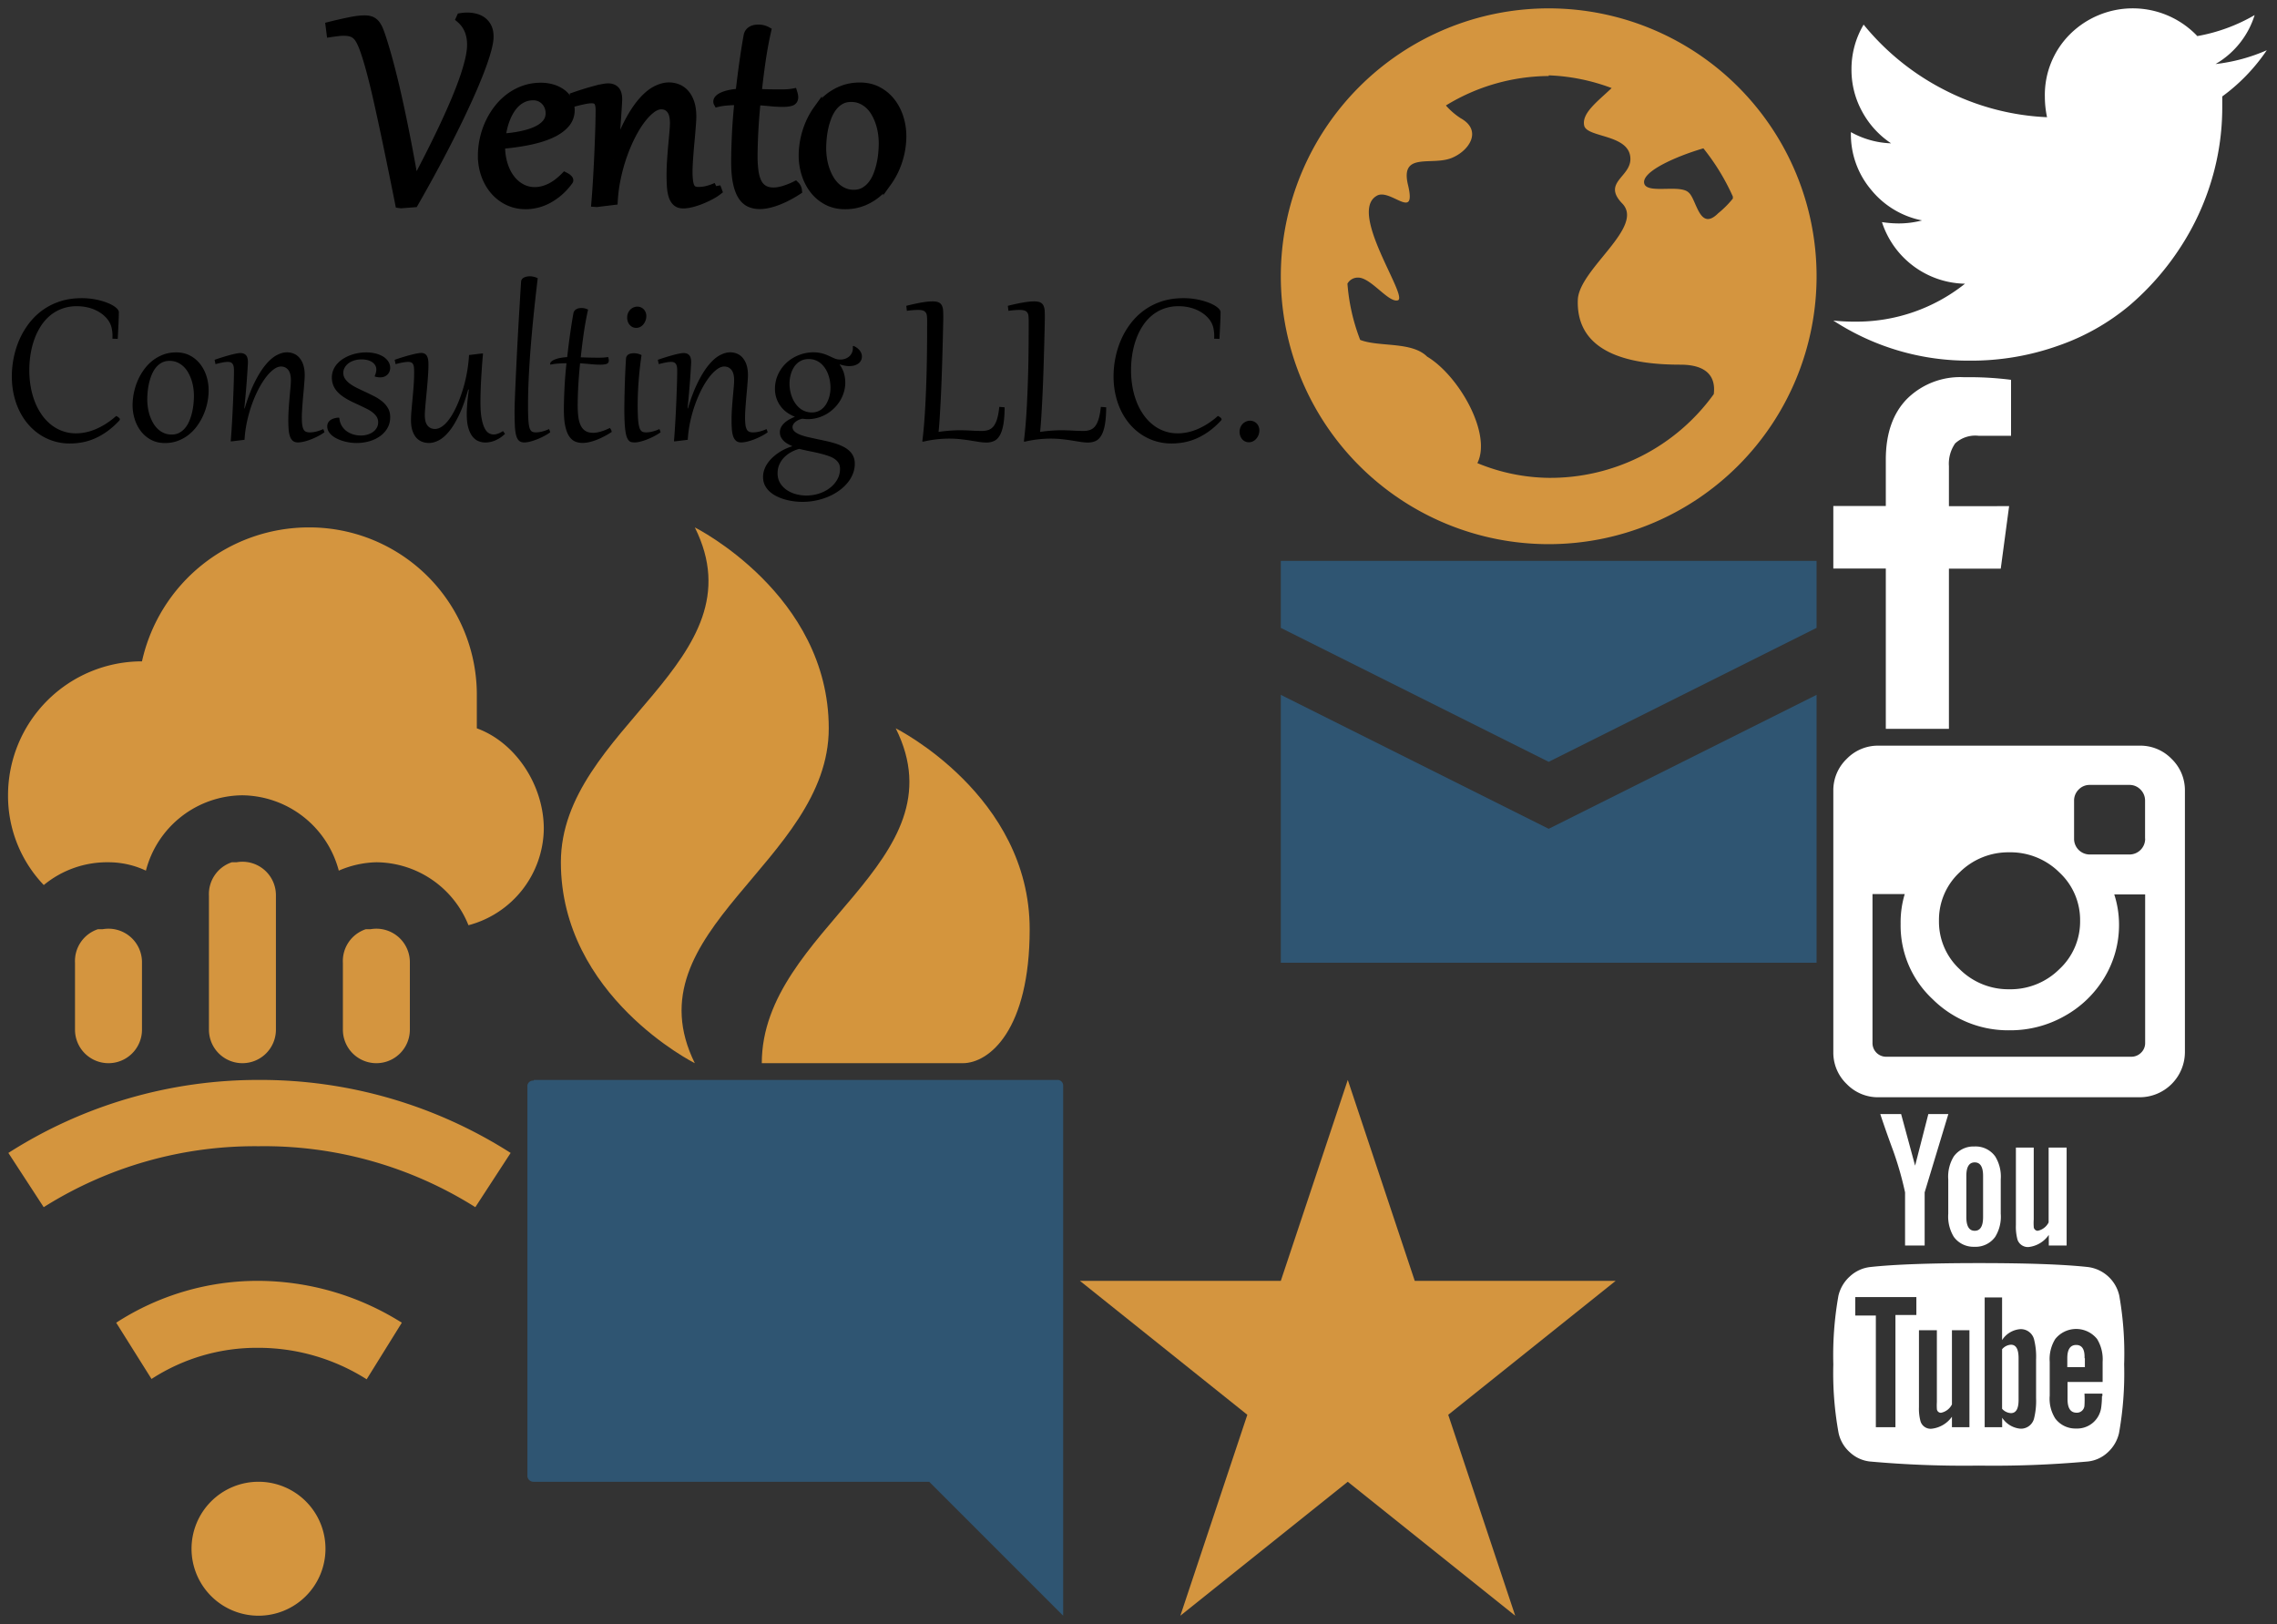 <svg width="272" height="194" viewBox="0 0 272 194" xmlns="http://www.w3.org/2000/svg" xmlns:xlink="http://www.w3.org/1999/xlink"><rect x="0" y="0" width="272" height="194" fill="#333333" stroke="none"/><svg id="comment" data-name="Layer 1" width="66" height="66" viewBox="-1 -1 66 66" x="62" y="128"><defs><style>.acls-1{fill:#2f5572}</style></defs><title>comment</title><path class="acls-1" d="M.72.08A.67.67 0 0 0 0 .8v46.48a.72.72 0 0 0 .72.72H48l16 16V.72a.67.67 0 0 0-.72-.72H.8z"/></svg><svg id="facebook" data-name="Layer 1" width="23.23" height="44.01" viewBox="-1 -1 23.23 44.01" x="218" y="44.06"><defs><style>.bcls-1{fill:#fff}</style></defs><title>facebook</title><path class="bcls-1" d="M21.23.31V7H17.4a3.55 3.55 0 0 0-2.85.91 4.26 4.26 0 0 0-.74 2.72v4.77H21l-1 7.47h-6.19V42H6.27V22.85H0v-7.47h6.27V9.85q0-4.69 2.55-7.28A9 9 0 0 1 15.63 0a39.57 39.57 0 0 1 5.6.31z"/></svg><svg id="fire" data-name="Layer 1" width="58" height="66" viewBox="-1 -1 58 66" x="66" y="62"><defs><style>.ccls-1{fill:#d4953d}</style></defs><title>Untitled-2</title><path class="ccls-1" d="M16 0C24 16 0 24 0 40s16 24 16 24C8.16 48.16 32 40 32 24S16 0 16 0zm24 24c8 16-16 24-16 40h24c3.2 0 8-4 8-16 0-16-16-24-16-24z"/></svg><svg id="globe" data-name="Layer 1" width="66" height="66" viewBox="-1 -1 66 66" x="152"><defs><style>.dcls-1{fill:#d4953f}</style></defs><title>globe</title><path class="dcls-1" d="M32 0a32 32 0 1 0 32 32A32 32 0 0 0 32 0zm0 8a23.75 23.75 0 0 1 7.52 1.52c-1.68 1.6-3.6 3-3.28 4.48s5.52 1 5.52 4c0 2.16-3.36 2.8-1 5.28 2.8 2.8-5.12 7.84-5.28 11.52-.24 6.64 6.72 7.76 12.24 7.76 3.36 0 4.24 1.6 4 3.52a24.07 24.07 0 0 1-19.76 10 22.94 22.94 0 0 1-8.48-1.76c1.76-3.52-2.24-10.48-6-12.72-1.84-1.84-5.76-1.12-8-2a23.49 23.49 0 0 1-1.52-6.72 1.42 1.42 0 0 1 1.28-.72c1.52 0 3.6 3 4.72 2.72 1.4-.32-5.96-10.48-2.52-12.48 1.6-1 4.8 3.12 3.76-1.28-1-4.08 2.88-2.24 5.28-3.28 2.08-.88 3.6-3.28 1-4.72a8.55 8.55 0 0 1-1.76-1.52A23.75 23.75 0 0 1 32 8.08V8zm18.48 8.72A26.46 26.46 0 0 1 54 22.48v.24a11.78 11.78 0 0 1-1.76 1.76C50 26.72 49.68 22.8 48.72 22c-1-1-4.8.16-5.28-1-.56-1.48 4-3.4 7.04-4.28z"/></svg><svg id="instagram" data-name="Layer 1" width="44.01" height="44.01" viewBox="-1 -1 44.01 44.01" x="218" y="88.07"><defs><style>.ecls-1{fill:#fff}</style></defs><title>instagram</title><path class="ecls-1" d="M37.25 35.49V17.77h-3.69a11.77 11.77 0 0 1 .57 3.58 12.12 12.12 0 0 1-1.75 6.36 12.76 12.76 0 0 1-4.76 4.59 13.13 13.13 0 0 1-6.56 1.7 12.78 12.78 0 0 1-9.19-3.71 12 12 0 0 1-3.83-9 11.77 11.77 0 0 1 .49-3.56H4.68v17.76a1.63 1.63 0 0 0 1.6 1.67h29.3a1.63 1.63 0 0 0 1.17-.47 1.59 1.59 0 0 0 .5-1.2zm-7.77-14.57A7.75 7.75 0 0 0 27 15.14a8.28 8.28 0 0 0-6-2.4 8.25 8.25 0 0 0-5.91 2.39 7.75 7.75 0 0 0-2.47 5.78 7.75 7.75 0 0 0 2.47 5.79A8.25 8.25 0 0 0 21 29.1a8.28 8.28 0 0 0 6-2.4 7.75 7.75 0 0 0 2.48-5.78zm7.76-9.84V6.56a1.84 1.84 0 0 0-.54-1.31 1.8 1.8 0 0 0-1.31-.56h-4.78a1.8 1.8 0 0 0-1.31.56 1.84 1.84 0 0 0-.54 1.31v4.52A1.87 1.87 0 0 0 30.6 13h4.8a1.87 1.87 0 0 0 1.85-1.89zM42 5.39v31.23A5.41 5.41 0 0 1 36.62 42H5.39a5.19 5.19 0 0 1-3.8-1.59A5.19 5.19 0 0 1 0 36.62V5.39a5.19 5.19 0 0 1 1.59-3.8A5.19 5.19 0 0 1 5.39 0h31.23a5.19 5.19 0 0 1 3.8 1.59A5.19 5.19 0 0 1 42 5.39z"/></svg><svg id="mail" data-name="Layer 1" width="66" height="50" viewBox="-1 -1 66 50" x="152" y="66"><defs><style>.fcls-1{fill:#2f5572}</style></defs><title>mail</title><path class="fcls-1" d="M0 0v8l32 16L64 8V0H0zm0 16v32h64V16L32 32z"/></svg><svg id="rain" data-name="Layer 1" width="66" height="66" viewBox="-1 -1 66 66" y="62"><defs><style>.gcls-1{fill:#d4953f}</style></defs><title>rain</title><path class="gcls-1" d="M36 0a20.42 20.42 0 0 0-20 16A16 16 0 0 0 0 32a15.4 15.4 0 0 0 4.27 10.72A11.88 11.88 0 0 1 12 40a10.51 10.51 0 0 1 4.47 1A12 12 0 0 1 28 32a12.06 12.06 0 0 1 11.51 9A11.84 11.84 0 0 1 44 40a11.94 11.94 0 0 1 11 7.52A12.07 12.07 0 0 0 64 36c0-5.2-3.36-10.32-8-12v-4A20 20 0 0 0 36 0zm-9.27 40A4 4 0 0 0 24 44v16a4 4 0 1 0 8 0V44a4 4 0 0 0-4.71-4h-.56zm-16 8A4 4 0 0 0 8 52v8a4 4 0 1 0 8 0v-8a4 4 0 0 0-4.71-4h-.54zm32 0A4 4 0 0 0 40 52v8a4 4 0 1 0 8 0v-8a4 4 0 0 0-4.71-4h-.58z" transform="translate(-.04)"/></svg><svg id="star" data-name="Layer 1" width="66" height="66" viewBox="-1 -1 66 66" x="128" y="128"><defs><style>.hcls-1{fill:#d4953f}</style></defs><title>star</title><path class="hcls-1" d="M32 0l-8 24H0l20 16-8 24 20-16 20 16-8-24 20-16H40z"/></svg><svg id="twitter" data-name="Layer 1" width="53.78" height="44.06" viewBox="-1 -1 53.78 44.06" x="218"><defs><style>.icls-1{fill:#fff}</style></defs><title>twitter</title><path class="icls-1" d="M51.78 5a22.23 22.23 0 0 1-5.32 5.52v1.38a30.15 30.15 0 0 1-1.25 8.53 30.81 30.81 0 0 1-3.76 8.13 32.1 32.1 0 0 1-6.06 6.92 27 27 0 0 1-8.48 4.8 31 31 0 0 1-10.62 1.8A29.47 29.47 0 0 1 0 37.29a22.71 22.71 0 0 0 2.56.13 20.78 20.78 0 0 0 13.17-4.53 10.63 10.63 0 0 1-9.92-7.36 13.45 13.45 0 0 0 2 .16 11 11 0 0 0 2.79-.36 10.44 10.44 0 0 1-6.09-3.67 10.25 10.25 0 0 1-2.41-6.75v-.13a10.52 10.52 0 0 0 4.8 1.34 10.6 10.6 0 0 1-3.45-3.78 10.34 10.34 0 0 1-1.28-5.07 10.4 10.4 0 0 1 1.45-5.33 30.08 30.08 0 0 0 9.71 7.83A29.57 29.57 0 0 0 25.53 13a11.79 11.79 0 0 1-.26-2.43 10.23 10.23 0 0 1 3-7.48 10.64 10.64 0 0 1 15 0l.21.22A20.81 20.81 0 0 0 50.33.8a10.3 10.3 0 0 1-4.67 5.85A21.14 21.14 0 0 0 51.78 5z"/></svg><svg width="152" height="62" viewBox="-1 -1 152 62" id="vento-consulting-llc"><path stroke="#000" d="M39.374 2.816c.255-.028.488-.042.698-.042.333 0 .614.035.848.104.233.069.436.178.608.33.172.149.326.343.459.581.134.238.266.523.393.855.504 1.295 1.104 3.497 1.801 6.604.695 3.107 1.538 7.142 2.527 12.104l.201.028 1.57-.122c.881-1.54 1.715-3.043 2.504-4.511a149.83 149.83 0 0 0 2.178-4.205 116.263 116.263 0 0 0 1.795-3.769 61.079 61.079 0 0 0 1.354-3.202c.371-.958.655-1.792.853-2.506.198-.714.297-1.273.297-1.68 0-.457-.078-.839-.234-1.146a2.039 2.039 0 0 0-.608-.732 2.387 2.387 0 0 0-.847-.389 3.97 3.97 0 0 0-1.356-.099 6.164 6.164 0 0 0-.374.046l-.077.169c.887.751 1.331 1.787 1.331 3.108 0 .52-.083 1.131-.249 1.835a23.225 23.225 0 0 1-.699 2.333c-.3.851-.657 1.763-1.072 2.737a90.15 90.15 0 0 1-1.369 3.042 129.541 129.541 0 0 1-1.594 3.251 252.5 252.5 0 0 1-1.738 3.361h-.058a246.737 246.737 0 0 0-1.135-6.121c-.36-1.802-.702-3.403-1.024-4.802a99.32 99.32 0 0 0-.905-3.642 58.86 58.86 0 0 0-.776-2.643c-.134-.414-.26-.769-.378-1.065a2.955 2.955 0 0 0-.402-.732 1.373 1.373 0 0 0-.541-.423c-.21-.09-.479-.136-.804-.136-.454 0-1.013.065-1.675.198a54.11 54.11 0 0 0-2.48.563l.106.835c.326-.049.616-.088.872-.117zm17.214 14.781c0 .82.129 1.589.387 2.305.259.716.618 1.34 1.078 1.873a5.028 5.028 0 0 0 1.646 1.257c.639.306 1.34.46 2.107.46.447 0 .9-.059 1.359-.175.46-.115.912-.294 1.355-.534a7.161 7.161 0 0 0 1.283-.901 7.776 7.776 0 0 0 1.153-1.272.122.122 0 0 0 .029-.074.215.215 0 0 0-.058-.137.917.917 0 0 0-.133-.131 1.406 1.406 0 0 0-.168-.113 4.115 4.115 0 0 0-.148-.08c-.619.625-1.23 1.078-1.833 1.356-.603.279-1.192.418-1.767.418a3.32 3.32 0 0 1-1.59-.394 3.976 3.976 0 0 1-1.282-1.104c-.364-.473-.649-1.041-.857-1.704a7.354 7.354 0 0 1-.311-2.197v-.159c1.175-.1 2.268-.252 3.279-.455 1.012-.204 1.892-.471 2.639-.803.747-.332 1.332-.735 1.757-1.211a2.431 2.431 0 0 0 .636-1.671c0-.438-.095-.83-.287-1.174a2.658 2.658 0 0 0-.771-.868 3.659 3.659 0 0 0-1.125-.54 4.75 4.75 0 0 0-1.35-.188c-.715 0-1.384.109-2.007.329a6.49 6.49 0 0 0-1.713.906c-.52.385-.985.839-1.393 1.361s-.755 1.087-1.039 1.695a9.274 9.274 0 0 0-.651 1.915 9.243 9.243 0 0 0-.225 2.01zm2.499-3.266c.089-.388.206-.767.35-1.137.144-.368.317-.718.521-1.046.205-.329.44-.617.708-.864.269-.248.571-.443.91-.587a2.874 2.874 0 0 1 1.13-.215 1.92 1.92 0 0 1 1.412.597c.175.185.313.401.411.652.099.25.148.52.148.808 0 .431-.131.815-.392 1.15-.261.334-.64.623-1.135.863-.495.242-1.101.438-1.819.592-.718.153-1.53.262-2.436.324a9.51 9.51 0 0 1 .192-1.137zm13.586 5.876c.198-.927.447-1.813.746-2.662.3-.847.637-1.637 1.011-2.366.373-.729.762-1.362 1.168-1.897.405-.534.812-.955 1.221-1.262.408-.307.798-.46 1.168-.46.465 0 .838.174 1.12.521.281.348.421.887.421 1.62 0 .275-.021.644-.063 1.103l-.138 1.536a72.19 72.19 0 0 0-.14 1.778 27.04 27.04 0 0 0-.062 1.817c0 .482.014.932.042 1.351s.092.786.191 1.099c.099.313.247.56.445.741.198.182.469.271.814.271.293 0 .632-.048 1.015-.145a8.629 8.629 0 0 0 1.153-.38c.387-.156.755-.329 1.107-.516.351-.188.641-.372.871-.554l-.182-.488a6.813 6.813 0 0 1-1.081.38 4.205 4.205 0 0 1-1.035.137c-.23 0-.425-.033-.584-.099a.761.761 0 0 1-.383-.366c-.097-.178-.166-.421-.207-.728a9.132 9.132 0 0 1-.062-1.192c0-.281.011-.612.034-.99.021-.378.049-.777.082-1.196.031-.419.068-.847.11-1.283a86.998 86.998 0 0 0 .191-2.29c.022-.316.034-.568.034-.756 0-.644-.077-1.194-.229-1.647-.154-.454-.36-.825-.619-1.112a2.339 2.339 0 0 0-.885-.629 2.803 2.803 0 0 0-1.034-.198c-.517 0-1.06.153-1.628.46-.568.307-1.139.806-1.714 1.498-.574.691-1.139 1.593-1.694 2.703-.555 1.111-1.076 2.474-1.561 4.089l-.058-.01a124.364 124.364 0 0 0 .302-3.229c.042-.513.078-.997.11-1.45a243.185 243.185 0 0 0 .135-2.075c.013-.229.019-.374.019-.437 0-.526-.103-.896-.311-1.112-.208-.216-.496-.324-.866-.324-.154 0-.364.025-.632.075-.269.05-.578.121-.929.215a36.547 36.547 0 0 0-2.461.761l.144.676c.409-.107.772-.192 1.091-.254.32-.063.594-.093.824-.093.167 0 .31.022.43.065a.648.648 0 0 1 .302.221c.08.104.139.243.177.418.039.175.057.391.057.647a97.858 97.858 0 0 1-.062 2.813c-.022.616-.048 1.279-.077 1.99-.028.71-.063 1.426-.101 2.15-.038.722-.079 1.434-.125 2.134a79.148 79.148 0 0 1-.144 1.943l.154.01 2.001-.244c.055-.926.179-1.852.377-2.778zm13.17-9.102a21.78 21.78 0 0 1 1.402-.061c-.063.601-.12 1.211-.172 1.831-.051.62-.092 1.239-.125 1.859a99.722 99.722 0 0 0-.076 1.836 56.01 56.01 0 0 0-.029 1.76c0 1.014.072 1.852.215 2.516.144.663.346 1.191.604 1.582.258.392.564.663.919.816.353.153.745.23 1.172.23.326 0 .67-.041 1.034-.123a7.99 7.99 0 0 0 1.13-.347c.39-.15.785-.33 1.188-.54a14.23 14.23 0 0 0 1.196-.699.985.985 0 0 0-.296-.62 8.868 8.868 0 0 1-1.451.572c-.424.12-.809.179-1.153.179-.479 0-.875-.098-1.188-.292a1.967 1.967 0 0 1-.736-.84c-.179-.366-.303-.812-.374-1.338a13.501 13.501 0 0 1-.106-1.792 63.9 63.9 0 0 1 .082-2.826 74.852 74.852 0 0 1 .292-3.755c.619.043 1.189.09 1.709.141.521.05.991.075 1.413.075.44 0 .777-.04 1.01-.121.233-.082.35-.26.35-.536 0-.075-.009-.157-.028-.245a3.909 3.909 0 0 0-.077-.291c-.37.07-.846.104-1.426.104h-.502c-.202 0-.425-.003-.67-.009a111.42 111.42 0 0 0-.794-.019 46.829 46.829 0 0 1-.876-.029c.127-1.233.282-2.483.464-3.75s.406-2.495.675-3.684a2.003 2.003 0 0 0-.474-.188 2.312 2.312 0 0 0-.962-.028 1.308 1.308 0 0 0-.374.131 1.013 1.013 0 0 0-.302.253.907.907 0 0 0-.179.405 84.604 84.604 0 0 0-.498 3.117c-.166 1.165-.322 2.4-.469 3.709-.39.024-.747.068-1.073.131-.325.063-.604.142-.837.235s-.415.198-.546.314c-.131.116-.196.239-.196.371 0 .05.009.094.029.131.306-.075.675-.13 1.105-.165zm10.36 10.543c.424.554.951.999 1.58 1.337.628.338 1.352.507 2.168.507.728 0 1.401-.117 2.021-.348a6.152 6.152 0 0 0 1.685-.947c.503-.401.949-.87 1.335-1.404a9.124 9.124 0 0 0 .977-1.718 9.657 9.657 0 0 0 .8-3.816c0-.738-.11-1.462-.33-2.168a5.973 5.973 0 0 0-.972-1.892c-.428-.554-.956-1-1.584-1.337-.629-.338-1.352-.507-2.169-.507-.727 0-1.401.116-2.02.347a6.161 6.161 0 0 0-1.686.948c-.504.4-.95.868-1.336 1.404a8.95 8.95 0 0 0-.971 1.717 9.838 9.838 0 0 0-.795 3.816c0 .739.11 1.461.33 2.168.22.708.542 1.339.967 1.893zm1.053-6.159c.042-.441.114-.883.215-1.328a8.73 8.73 0 0 1 .407-1.295c.17-.419.383-.791.642-1.117.259-.326.564-.586.92-.78.354-.194.764-.291 1.229-.291.428 0 .819.074 1.173.225.354.151.673.355.958.615.284.26.529.567.737.921.208.354.381.732.522 1.135.139.404.244.823.311 1.259.067.434.1.868.1 1.299 0 .369-.021.774-.063 1.211-.041.438-.112.881-.215 1.329-.102.447-.238.88-.407 1.3a4.47 4.47 0 0 1-.642 1.117c-.258.325-.565.586-.919.784s-.764.295-1.23.295a2.94 2.94 0 0 1-1.172-.226 3.278 3.278 0 0 1-.958-.62 4.055 4.055 0 0 1-.738-.924 6.326 6.326 0 0 1-.521-1.14 7.184 7.184 0 0 1-.311-1.268 8.56 8.56 0 0 1-.101-1.295c0-.362.022-.764.063-1.206z"/><path d="M13.158 48.855a1.025 1.025 0 0 0-.143-.097 2.866 2.866 0 0 0-.135-.072 9.555 9.555 0 0 1-1.236.938 8.228 8.228 0 0 1-1.228.647c-.406.17-.806.295-1.199.374-.395.08-.777.119-1.148.119a4.718 4.718 0 0 1-2.864-.953 5.57 5.57 0 0 1-1.119-1.133 7.127 7.127 0 0 1-.851-1.51 9.288 9.288 0 0 1-.543-1.84 11.37 11.37 0 0 1-.19-2.129c0-.637.05-1.268.151-1.891.1-.624.251-1.218.455-1.784a7.633 7.633 0 0 1 .77-1.57c.31-.482.676-.899 1.096-1.251.42-.353.898-.628 1.434-.828a5.089 5.089 0 0 1 1.786-.298c.381 0 .755.037 1.122.111.367.074.711.183 1.034.327.323.144.619.321.891.531.271.212.504.454.7.727.187.273.314.56.386.859a4.43 4.43 0 0 1 .099 1.325l.638.022c.039-.749.071-1.386.095-1.913.024-.527.037-.957.037-1.288 0-.158-.113-.333-.337-.525-.225-.191-.536-.371-.932-.539a7.804 7.804 0 0 0-1.412-.424 8.615 8.615 0 0 0-1.778-.173c-.929 0-1.78.126-2.552.377-.772.252-1.466.6-2.083 1.043a7.761 7.761 0 0 0-1.617 1.564 9.454 9.454 0 0 0-1.151 1.934c-.306.69-.535 1.414-.689 2.168a11.25 11.25 0 0 0-.231 2.254c0 .776.079 1.514.238 2.211.159.698.385 1.344.679 1.938a7.459 7.459 0 0 0 1.063 1.607c.416.477.88.883 1.393 1.219a6.427 6.427 0 0 0 3.558 1.043c.498 0 .999-.047 1.5-.14.501-.094.999-.248 1.492-.464s.985-.499 1.474-.848a9.74 9.74 0 0 0 1.453-1.302c.039-.052.058-.093.058-.122a.226.226 0 0 0-.047-.13 1.058 1.058 0 0 0-.117-.114zm9.769-6.349a3.771 3.771 0 0 0-1.213-1.025c-.481-.259-1.036-.388-1.661-.388-.558 0-1.074.089-1.548.266a4.77 4.77 0 0 0-1.291.726 5.413 5.413 0 0 0-1.023 1.075c-.296.41-.544.849-.745 1.316a7.57 7.57 0 0 0-.609 2.923c0 .566.084 1.119.253 1.662.168.541.416 1.024.741 1.448.325.425.729.766 1.21 1.025.482.259 1.035.388 1.661.388.558 0 1.073-.088 1.547-.266.474-.177.905-.419 1.291-.726s.728-.665 1.023-1.075a7.14 7.14 0 0 0 .748-1.316c.203-.467.356-.951.458-1.449.103-.499.154-.99.154-1.475a5.55 5.55 0 0 0-.253-1.661 4.577 4.577 0 0 0-.743-1.448zm-.81 4.706a8.012 8.012 0 0 1-.165 1.018 6.506 6.506 0 0 1-.312.996c-.13.321-.293.606-.492.855s-.433.45-.704.601-.585.226-.942.226c-.328 0-.627-.057-.898-.172a2.544 2.544 0 0 1-.733-.475 3.091 3.091 0 0 1-.564-.709 4.866 4.866 0 0 1-.4-.874c-.107-.312-.187-.635-.238-.971s-.077-.666-.077-.992c0-.278.016-.586.047-.924.032-.338.086-.677.165-1.017a6.54 6.54 0 0 1 .312-.993c.13-.321.293-.606.492-.855.198-.25.433-.448.704-.597.271-.148.585-.223.943-.223.327 0 .627.058.898.172.272.115.516.272.733.471.218.199.406.434.565.705.158.271.292.561.399.87.107.309.187.63.238.964.051.333.077.665.077.996-.001.283-.017.592-.048.928zm14.678 3.333c-.274.07-.538.104-.792.104a1.19 1.19 0 0 1-.448-.075.596.596 0 0 1-.293-.28c-.073-.138-.126-.323-.158-.558s-.048-.54-.048-.913c0-.216.009-.469.026-.759a56.732 56.732 0 0 1 .146-1.899 62.7 62.7 0 0 0 .084-.945l.063-.809c.017-.242.025-.435.025-.579 0-.494-.059-.915-.176-1.262a2.416 2.416 0 0 0-.473-.852 1.787 1.787 0 0 0-.679-.481 2.124 2.124 0 0 0-.792-.151c-.396 0-.812.117-1.247.352-.435.235-.873.618-1.313 1.147-.44.529-.872 1.22-1.298 2.071-.425.851-.824 1.895-1.195 3.132l-.044-.007a105.548 105.548 0 0 0 .377-4.508l.041-.665c.01-.176.014-.287.014-.335 0-.402-.079-.686-.238-.852-.159-.166-.38-.248-.664-.248-.117 0-.279.019-.483.058a9.378 9.378 0 0 0-.712.165c-.269.072-.563.157-.883.255-.321.099-.654.208-1.001.327l.109.518c.313-.081.592-.147.836-.194.245-.048.455-.072.63-.072.127 0 .237.017.33.05.093.033.17.09.231.169.062.08.106.186.136.32.029.134.043.299.043.496 0 .216-.003.511-.011.885s-.02.797-.037 1.269-.037.98-.059 1.524a148.124 148.124 0 0 1-.172 3.282 74.51 74.51 0 0 1-.11 1.489l.118.007 1.533-.187c.039-.709.135-1.419.286-2.128.152-.709.342-1.389.572-2.039s.488-1.253.774-1.812a9.757 9.757 0 0 1 .895-1.453c.311-.41.623-.732.936-.966.313-.235.611-.353.894-.353.357 0 .643.133.858.399.215.266.323.679.323 1.24 0 .211-.016.493-.047.845l-.107 1.176a59.38 59.38 0 0 0-.106 1.362c-.032.477-.048.941-.048 1.391 0 .37.011.715.033 1.036.021.321.07.601.146.841.076.24.189.429.341.568.151.139.36.208.624.208.225 0 .484-.037.777-.111.293-.075.588-.171.884-.291.296-.12.578-.252.847-.396.269-.145.491-.285.667-.425l-.139-.374a4.805 4.805 0 0 1-.826.293zm6.968-6.633l.022.072c.225.063.44.093.645.093.22-.004.406-.045.558-.122.151-.077.273-.171.366-.284a1.04 1.04 0 0 0 .198-.364c.04-.128.059-.249.059-.359 0-.287-.077-.546-.231-.776a1.975 1.975 0 0 0-.624-.585 3.136 3.136 0 0 0-.917-.367 4.74 4.74 0 0 0-1.111-.126 5.52 5.52 0 0 0-1.87.335 4.547 4.547 0 0 0-.854.42 3.408 3.408 0 0 0-.705.586 2.627 2.627 0 0 0-.48.751 2.334 2.334 0 0 0-.176.914c0 .307.045.585.136.837.09.252.215.479.374.684.159.204.345.389.557.557.213.167.441.324.686.467.244.144.498.276.759.399.262.122.522.244.781.363.293.139.576.276.847.41.271.134.51.28.715.438.206.158.369.333.492.525.122.192.183.415.183.668 0 .245-.058.465-.173.662a1.584 1.584 0 0 1-.458.497c-.19.133-.411.237-.66.309-.25.072-.509.108-.777.108a3.22 3.22 0 0 1-.869-.122c-.291-.082-.557-.206-.796-.374s-.441-.384-.605-.647a2.149 2.149 0 0 1-.297-.942l-.059-.05a2.343 2.343 0 0 0-.502.068 1.538 1.538 0 0 0-.443.184.983.983 0 0 0-.319.316.878.878 0 0 0-.121.475c0 .215.05.414.15.593.1.179.237.342.41.489.174.146.377.276.609.389.232.112.478.208.737.284a5.74 5.74 0 0 0 1.606.23 5.46 5.46 0 0 0 1.5-.205 4.094 4.094 0 0 0 1.28-.601c.372-.264.668-.587.891-.97.223-.384.334-.823.334-1.316 0-.413-.089-.771-.268-1.075a2.981 2.981 0 0 0-.7-.809 5.354 5.354 0 0 0-.983-.629 37.616 37.616 0 0 0-1.107-.537 33.475 33.475 0 0 1-.958-.459 5.363 5.363 0 0 1-.811-.493 2.43 2.43 0 0 1-.564-.575 1.274 1.274 0 0 1-.063-1.305c.101-.192.245-.363.433-.514.188-.152.419-.273.693-.363.274-.091.584-.137.932-.137.196 0 .395.021.597.064.203.043.388.113.554.208.167.096.305.22.415.37a.965.965 0 0 1 .172.558c0 .11-.015.23-.043.36-.03.128-.079.269-.147.423zm15.111 6.708a2.195 2.195 0 0 1-.58.237 1.295 1.295 0 0 1-.333.043 1.13 1.13 0 0 1-.568-.162c-.188-.107-.356-.304-.502-.589-.146-.285-.266-.676-.359-1.172-.093-.496-.139-1.134-.139-1.916 0-.413.007-.863.022-1.353.015-.489.037-.988.066-1.499.03-.51.063-1.021.099-1.531.037-.511.077-.994.122-1.449l-.118-.008-1.555.188a17.67 17.67 0 0 1-.535 3.404c-.279 1.052-.617 2-1.013 2.844-.396.844-.812 1.485-1.247 1.924-.435.439-.86.658-1.276.658-.366 0-.66-.132-.88-.395-.22-.264-.33-.681-.33-1.252 0-.192.011-.43.033-.715s.049-.599.08-.938l.103-1.082c.037-.381.071-.764.103-1.147.031-.383.059-.761.081-1.132.022-.372.033-.72.033-1.046 0-.216-.014-.408-.041-.576a1.257 1.257 0 0 0-.143-.431.691.691 0 0 0-.271-.273.888.888 0 0 0-.433-.093c-.088 0-.226.017-.414.05-.188.033-.418.083-.69.151-.271.067-.579.153-.924.256-.344.103-.717.224-1.118.363l.109.518c.294-.081.573-.147.84-.194.266-.048.482-.072.648-.072.167 0 .298.024.393.072a.477.477 0 0 1 .217.222c.049.102.08.228.095.381.015.154.022.336.022.547 0 .522-.02 1.051-.059 1.585a83.536 83.536 0 0 1-.128 1.553c-.046.501-.089.973-.128 1.417-.039.443-.059.833-.059 1.168 0 .513.06.944.18 1.294.119.349.28.631.48.845.201.213.429.367.686.46.257.094.525.14.804.14.371 0 .762-.106 1.173-.319.411-.214.82-.57 1.229-1.068.408-.499.807-1.156 1.195-1.971s.749-1.824 1.082-3.027l.081.014a44.63 44.63 0 0 0-.114.896 20.79 20.79 0 0 0-.121 1.427c-.01.21-.015.419-.015.625 0 .642.062 1.179.187 1.611.125.432.29.776.495 1.035.206.259.441.443.708.554s.542.165.825.165c.226 0 .448-.026.667-.079.22-.052.431-.126.631-.219.2-.094.391-.204.572-.331.181-.127.342-.262.484-.406l-.242-.331c-.06.039-.129.082-.21.129zm4.892-.075a3.04 3.04 0 0 1-.759.104c-.127 0-.237-.013-.33-.04a.516.516 0 0 1-.242-.154.93.93 0 0 1-.173-.331 3 3 0 0 1-.109-.568c-.027-.235-.047-.523-.059-.863s-.018-.748-.018-1.223c0-.757.015-1.548.044-2.373a90.55 90.55 0 0 1 .125-2.52c.053-.856.117-1.725.191-2.607.073-.881.152-1.76.238-2.635.086-.875.176-1.74.271-2.596.095-.856.192-1.691.29-2.506a2.16 2.16 0 0 0-.924-.23c-.127 0-.253.011-.377.036a1.315 1.315 0 0 0-.338.111.705.705 0 0 0-.246.201.525.525 0 0 0-.103.298c-.034.503-.071 1.084-.11 1.741l-.125 2.096a594.385 594.385 0 0 0-.257 4.66 666.192 666.192 0 0 0-.201 4.275 169.7 169.7 0 0 0-.063 1.615 34.988 34.988 0 0 0 .012 2.812c.022.477.073.864.154 1.161.081.297.198.512.352.643.154.132.363.198.627.198.205 0 .449-.037.73-.111.281-.075.568-.171.862-.291a8.64 8.64 0 0 0 .839-.396c.267-.145.488-.285.664-.425l-.14-.374a5.1 5.1 0 0 1-.825.292zm6.967.018c-.325.091-.62.137-.884.137-.367 0-.669-.075-.909-.223s-.428-.363-.565-.644a3.356 3.356 0 0 1-.286-1.024c-.054-.403-.081-.86-.081-1.374 0-.273.005-.595.015-.963a50.54 50.54 0 0 1 .136-2.577c.037-.487.082-.987.136-1.5.474.034.91.07 1.309.108s.759.058 1.082.058c.337 0 .595-.031.773-.094s.268-.199.268-.41a.92.92 0 0 0-.022-.187 2.757 2.757 0 0 0-.058-.223 6.246 6.246 0 0 1-1.093.079h-.385c-.155 0-.326-.002-.513-.007l-.609-.014a41.462 41.462 0 0 1-.671-.021 74.76 74.76 0 0 1 .356-2.873c.139-.971.312-1.912.517-2.822a1.479 1.479 0 0 0-.363-.144 1.725 1.725 0 0 0-.738-.022c-.103.019-.198.053-.286.101s-.165.113-.231.194a.71.71 0 0 0-.136.31c-.127.7-.254 1.496-.381 2.387a95.181 95.181 0 0 0-.359 2.84c-.298.02-.572.053-.821.1-.25.048-.463.108-.642.18a1.43 1.43 0 0 0-.418.241c-.101.089-.151.183-.151.284 0 .039.008.072.022.101.235-.058.518-.1.847-.126.33-.026.688-.042 1.075-.046-.049.46-.093.927-.132 1.401-.04.475-.071.949-.096 1.424-.024.475-.044.943-.059 1.406-.014.462-.022.912-.022 1.348 0 .777.055 1.419.165 1.928.11.508.264.912.462 1.211s.433.508.704.625c.271.118.571.176.898.176.25 0 .513-.031.792-.093.279-.063.567-.152.866-.266a8.82 8.82 0 0 0 .909-.414c.308-.16.614-.339.917-.535a.76.76 0 0 0-.228-.475 6.787 6.787 0 0 1-1.11.438zm6.219-.018a3.04 3.04 0 0 1-.759.104c-.127 0-.241-.012-.341-.036a.535.535 0 0 1-.264-.155.927.927 0 0 1-.191-.338 3.073 3.073 0 0 1-.127-.586 9.285 9.285 0 0 1-.074-.902 33.64 33.64 0 0 1 .003-2.524 43.298 43.298 0 0 1 .436-4.692 1.997 1.997 0 0 0-.924-.223c-.087 0-.184.008-.289.025-.105.017-.205.048-.297.094s-.171.11-.235.194a.61.61 0 0 0-.11.327c-.039.614-.07 1.209-.095 1.787a130.648 130.648 0 0 0-.092 3.105c-.007.453-.011.86-.011 1.219 0 .613.013 1.136.037 1.567s.06.791.106 1.079c.046.288.105.515.176.683.071.167.151.295.242.381a.6.6 0 0 0 .304.162c.113.021.237.032.375.032.205 0 .449-.037.729-.111.281-.075.568-.171.862-.291.293-.12.572-.252.839-.396.266-.145.488-.285.664-.425l-.14-.374a4.857 4.857 0 0 1-.824.294zM75.57 35.718a1.131 1.131 0 0 0-.865-.006 1.184 1.184 0 0 0-.389.251 1.309 1.309 0 0 0-.286.417c-.074.165-.11.355-.11.571 0 .153.024.303.073.449.049.146.12.276.213.388.092.113.205.204.337.273.132.07.284.104.455.104.181 0 .346-.041.495-.122s.276-.189.381-.324a1.584 1.584 0 0 0 .334-.95c0-.158-.025-.305-.077-.442a1.064 1.064 0 0 0-.561-.609zm14.998 14.536a5.035 5.035 0 0 1-.829.291c-.274.07-.538.104-.792.104-.175 0-.325-.025-.447-.075a.596.596 0 0 1-.293-.28 1.695 1.695 0 0 1-.158-.558 7.237 7.237 0 0 1-.047-.913c0-.216.008-.469.025-.759a66.479 66.479 0 0 1 .147-1.899 63.22 63.22 0 0 0 .147-1.754c.017-.243.026-.435.026-.579 0-.494-.059-.915-.176-1.262a2.432 2.432 0 0 0-.473-.852 1.787 1.787 0 0 0-.679-.481 2.124 2.124 0 0 0-.792-.151c-.396 0-.812.117-1.247.352-.435.235-.873.618-1.313 1.147-.44.529-.873 1.22-1.298 2.071s-.824 1.895-1.195 3.132l-.044-.007a105.548 105.548 0 0 0 .378-4.508l.041-.665c.009-.175.014-.287.014-.335 0-.402-.079-.686-.238-.852-.159-.166-.38-.248-.664-.248-.117 0-.279.019-.484.058a9.475 9.475 0 0 0-.711.165c-.269.072-.564.157-.884.255-.321.099-.654.208-1.001.327l.109.518c.313-.081.592-.147.836-.194.245-.048.455-.072.631-.072.127 0 .237.017.33.05a.49.49 0 0 1 .23.169c.062.08.107.186.136.32.029.134.043.299.043.496 0 .216-.003.511-.01.885-.008.374-.02.797-.037 1.269l-.058 1.524a138.869 138.869 0 0 1-.173 3.282 67.727 67.727 0 0 1-.11 1.489l.117.007 1.533-.187c.039-.709.134-1.419.286-2.128s.342-1.389.572-2.039c.229-.649.487-1.253.773-1.812a9.757 9.757 0 0 1 .895-1.453c.311-.41.623-.732.936-.966.313-.235.611-.353.895-.353.357 0 .643.133.858.399.215.266.323.679.323 1.24 0 .211-.016.493-.048.845l-.106 1.176a59.38 59.38 0 0 0-.106 1.362c-.032.477-.047.941-.047 1.391 0 .37.011.715.033 1.036.021.321.07.601.146.841s.189.429.341.568.359.208.624.208c.225 0 .484-.037.777-.111.293-.075.588-.171.884-.291.295-.12.578-.252.847-.396.269-.145.492-.285.667-.425l-.14-.372zm10.392-9.937l-.095.064c.004.038.009.072.011.101a1.344 1.344 0 0 1-.117.672c-.081.17-.189.314-.326.432-.137.117-.296.208-.477.27s-.369.093-.565.093c-.234 0-.441-.035-.619-.104a6.536 6.536 0 0 1-.547-.241 11.084 11.084 0 0 0-.392-.176 4.463 4.463 0 0 0-1.001-.292 3.771 3.771 0 0 0-.645-.05 4.73 4.73 0 0 0-1.76.331 4.717 4.717 0 0 0-1.47.913c-.423.388-.759.85-1.008 1.384a4.064 4.064 0 0 0-.375 1.744 3.427 3.427 0 0 0 1.376 2.769c.296.225.632.409 1.008.553a7.461 7.461 0 0 0-.608.288c-.21.11-.404.24-.58.392a2.072 2.072 0 0 0-.436.518 1.264 1.264 0 0 0-.172.658c0 .216.043.409.128.579s.198.322.337.457c.139.134.295.25.469.349.174.099.351.186.532.263l-.015.036c-.25.072-.507.169-.773.291a6.203 6.203 0 0 0-.785.435c-.257.168-.5.357-.73.568-.23.211-.431.438-.605.683s-.312.508-.414.791a2.542 2.542 0 0 0-.154.884c0 .369.07.698.212.985.142.288.334.541.576.762.242.22.521.409.836.564.315.155.646.283.993.381.348.098.699.17 1.056.216a7.985 7.985 0 0 0 4.13-.554c.464-.199.89-.438 1.276-.716.387-.278.719-.585.998-.92.278-.336.495-.696.649-1.083.154-.385.231-.787.231-1.205 0-.33-.056-.622-.168-.873a2.058 2.058 0 0 0-.469-.662 3.141 3.141 0 0 0-.712-.497 6.115 6.115 0 0 0-.894-.37 11.604 11.604 0 0 0-1.02-.28 56.846 56.846 0 0 0-1.085-.237 98.306 98.306 0 0 1-1.17-.255 6.896 6.896 0 0 1-.986-.291c-.284-.11-.51-.239-.679-.388s-.252-.329-.252-.54c0-.105.029-.21.087-.313.059-.103.142-.2.25-.291.108-.091.232-.17.374-.237.142-.067.299-.118.47-.151.112.014.221.026.326.036a4.259 4.259 0 0 0 1.514-.151 4.584 4.584 0 0 0 1.976-1.169 4.58 4.58 0 0 0 .697-.891c.193-.324.342-.667.447-1.029s.158-.732.158-1.111c0-.364-.049-.724-.146-1.079a3.362 3.362 0 0 0-.521-1.057l.029-.036c.396.134.765.201 1.107.201.226 0 .43-.025.616-.078.186-.054.346-.13.48-.23a1.08 1.08 0 0 0 .312-.363c.073-.142.11-.304.11-.486 0-.23-.082-.459-.246-.687-.166-.227-.417-.417-.754-.57zm-6.483 12.302c.489.12.965.226 1.426.317.462.091.901.192 1.317.302.308.082.591.17.851.266.259.096.483.212.671.349.188.137.336.297.443.482.108.185.161.406.161.665 0 .46-.108.884-.326 1.273-.218.388-.511.725-.88 1.01s-.798.508-1.287.669a4.921 4.921 0 0 1-1.541.241c-.396 0-.796-.053-1.203-.158a3.61 3.61 0 0 1-1.104-.489 2.715 2.715 0 0 1-.806-.83c-.208-.333-.312-.73-.312-1.19 0-.374.069-.719.208-1.035a2.86 2.86 0 0 1 .568-.845c.24-.247.515-.457.826-.629.312-.174.64-.307.988-.398zm3.677-6.655a3.832 3.832 0 0 1-.168.669 3.473 3.473 0 0 1-.29.625 2.16 2.16 0 0 1-.425.521 1.855 1.855 0 0 1-1.283.489 2.271 2.271 0 0 1-1.493-.54 2.806 2.806 0 0 1-.521-.589 3.654 3.654 0 0 1-.37-.72 4.375 4.375 0 0 1-.221-.794 4.608 4.608 0 0 1-.073-.809 4.106 4.106 0 0 1 .223-1.313c.076-.218.174-.424.293-.618.12-.194.265-.366.437-.514a2.02 2.02 0 0 1 .59-.353c.223-.086.473-.129.751-.129.298 0 .57.048.814.144.244.096.462.227.652.393.191.165.358.358.502.579.145.22.263.458.356.711.093.254.163.517.209.787.046.271.069.539.069.802.003.213-.015.432-.052.659zm19.964 3.053c-.11.369-.249.661-.415.877-.166.215-.365.367-.598.453s-.498.129-.795.129c-.425 0-.857-.013-1.294-.04-.438-.026-.908-.04-1.412-.04-.357 0-.743.016-1.159.047-.416.031-.858.08-1.327.147a45.81 45.81 0 0 0 .135-1.697 168.902 168.902 0 0 0 .216-4.293c.029-.767.055-1.514.077-2.24.021-.726.042-1.414.059-2.063a968.058 968.058 0 0 0 .069-2.894l.007-.475c0-.307-.007-.58-.021-.82a1.618 1.618 0 0 0-.143-.607.796.796 0 0 0-.381-.374c-.174-.084-.422-.126-.745-.126-.337 0-.764.043-1.279.129-.516.086-1.133.22-1.852.403l.073.597a9.742 9.742 0 0 1 1.327-.108c.239 0 .432.022.576.068a.664.664 0 0 1 .333.219.81.81 0 0 1 .15.393c.022.16.033.353.033.578 0 .772-.002 1.572-.007 2.402-.005.829-.015 1.67-.03 2.523-.014.854-.036 1.706-.066 2.56a142.78 142.78 0 0 1-.106 2.502c-.042.814-.093 1.6-.154 2.354a47.42 47.42 0 0 1-.216 2.118l.132.015a13.605 13.605 0 0 1 3.052-.36c.499 0 .963.024 1.393.072.43.048.83.102 1.2.162.369.06.709.114 1.022.162s.599.072.858.072c.342 0 .646-.061.913-.184.266-.122.493-.34.678-.655.186-.313.329-.743.429-1.287.1-.544.153-1.238.157-2.082l-.638-.05c-.057.574-.141 1.044-.251 1.413zm12.13 0c-.11.369-.249.661-.414.877a1.343 1.343 0 0 1-.599.453 2.278 2.278 0 0 1-.795.129c-.425 0-.857-.013-1.294-.04-.438-.026-.908-.04-1.412-.04-.357 0-.743.016-1.159.047-.416.031-.858.08-1.327.147a45.81 45.81 0 0 0 .135-1.697 168.902 168.902 0 0 0 .216-4.293c.03-.767.055-1.514.077-2.24l.059-2.063.044-1.711a123.764 123.764 0 0 0 .033-1.658c0-.307-.007-.58-.021-.82a1.618 1.618 0 0 0-.143-.607.796.796 0 0 0-.381-.374c-.174-.084-.422-.126-.745-.126-.337 0-.764.043-1.279.129a23.14 23.14 0 0 0-1.853.403l.074.597a9.742 9.742 0 0 1 1.327-.108c.24 0 .432.022.576.068a.664.664 0 0 1 .333.219.81.81 0 0 1 .15.393c.021.16.033.353.033.578 0 .772-.002 1.572-.007 2.402-.005.829-.015 1.67-.029 2.523a156.196 156.196 0 0 1-.172 5.062c-.041.814-.092 1.6-.154 2.354a47.42 47.42 0 0 1-.216 2.118l.132.015a13.587 13.587 0 0 1 3.051-.36c.499 0 .963.024 1.394.072.43.048.83.102 1.199.162.369.06.71.114 1.023.162.313.048.599.072.858.072.342 0 .647-.061.913-.184.267-.122.493-.34.679-.655.186-.313.329-.743.429-1.287.1-.544.152-1.238.157-2.082l-.638-.05c-.06.574-.144 1.044-.254 1.413zm14.517-.162a.97.97 0 0 0-.143-.097 2.436 2.436 0 0 0-.136-.072 9.42 9.42 0 0 1-1.236.938 8.228 8.228 0 0 1-1.228.647c-.406.17-.806.295-1.199.374-.393.08-.776.119-1.148.119a4.707 4.707 0 0 1-2.863-.953 5.54 5.54 0 0 1-1.118-1.133 7.086 7.086 0 0 1-.852-1.51 9.287 9.287 0 0 1-.542-1.84 11.37 11.37 0 0 1-.19-2.129c0-.637.05-1.268.15-1.891.101-.624.252-1.218.455-1.784a7.633 7.633 0 0 1 .77-1.57 5.53 5.53 0 0 1 1.096-1.251 4.845 4.845 0 0 1 1.434-.828 5.089 5.089 0 0 1 1.786-.298c.381 0 .755.037 1.122.111.367.074.711.183 1.034.327.323.144.62.321.892.531.271.212.505.454.7.727.186.273.314.56.385.859a4.429 4.429 0 0 1 .11 1.135c-.002.06-.006.124-.011.19l.638.022c.039-.749.071-1.386.095-1.913.025-.527.037-.957.037-1.288 0-.158-.112-.333-.337-.525-.225-.191-.536-.371-.932-.539a7.804 7.804 0 0 0-1.412-.424 8.618 8.618 0 0 0-1.779-.173c-.929 0-1.78.126-2.552.377a7.56 7.56 0 0 0-2.083 1.043 7.761 7.761 0 0 0-1.617 1.564c-.462.6-.846 1.244-1.151 1.934s-.536 1.414-.689 2.168a11.25 11.25 0 0 0-.231 2.254c0 .776.08 1.514.238 2.211.159.698.385 1.344.678 1.938A7.463 7.463 0 0 0 134 49.713c.415.477.88.883 1.393 1.219a6.436 6.436 0 0 0 3.556 1.043c.499 0 .999-.047 1.5-.14.5-.094.999-.248 1.492-.464s.985-.499 1.474-.848c.488-.35.973-.785 1.452-1.302.04-.052.059-.093.059-.122a.22.22 0 0 0-.048-.13.808.808 0 0 0-.113-.114zm4.591 1.107a1.094 1.094 0 0 0-.228-.367 1.105 1.105 0 0 0-.813-.341 1.254 1.254 0 0 0-1.126.762 1.417 1.417 0 0 0-.114.583c0 .153.026.304.077.453.051.148.125.281.22.396a1.033 1.033 0 0 0 .818.381c.186 0 .355-.042.51-.126.153-.084.286-.193.396-.327a1.529 1.529 0 0 0 .341-.963c0-.159-.027-.309-.081-.451z"/></svg><svg id="wifi" data-name="Layer 1" width="62" height="66" viewBox="-1 -1 62 66" y="128"><defs><style>.kcls-1{fill:#d4953e}</style></defs><title>wifi</title><path class="kcls-1" d="M29.88 0A55.39 55.39 0 0 0 0 8.72l4.22 6.48a47.32 47.32 0 0 1 25.66-7.28 47.31 47.31 0 0 1 25.9 7.28L60 8.72A55.53 55.53 0 0 0 29.88 0zm0 24a31.08 31.08 0 0 0-17 5l4.22 6.72A23.09 23.09 0 0 1 29.8 32a24.17 24.17 0 0 1 13 3.76L47 29a32.37 32.37 0 0 0-17.2-5h.07zm0 24a8 8 0 1 0 8 8 8 8 0 0 0-8-8z"/></svg><svg id="youtube" data-name="Layer 1" width="36.75" height="44" viewBox="-1 -1 36.75 44" x="218" y="132.08"><defs><style>.lcls-1{fill:#fff}</style></defs><title>youtube</title><path class="lcls-1" d="M22.13 29.15v5q0 1.57-.91 1.57a1.5 1.5 0 0 1-1.06-.52v-7.11a1.5 1.5 0 0 1 1.06-.54q.91 0 .91 1.6zm7.92 0v1.08h-2.1v-1.06q0-1.59 1.06-1.59t1 1.59zM7.42 24h2.5v-2.14h-7.3v2.2h2.46V37.4h2.34V24zm6.75 13.4h2.09V25.82h-2.09v8.86a1.86 1.86 0 0 1-1.31 1 .48.48 0 0 1-.49-.47 6.52 6.52 0 0 1 0-.82v-8.57h-2.14V35a5.79 5.79 0 0 0 .19 1.71 1.26 1.26 0 0 0 1.36.87 3.43 3.43 0 0 0 2.39-1.43v1.25zm10.05-3.47v-4.6A8.33 8.33 0 0 0 24 27a1.63 1.63 0 0 0-1.67-1.31A2.82 2.82 0 0 0 20.16 27v-5.1h-2.08v15.5h2.09v-1.13a2.91 2.91 0 0 0 2.18 1.31A1.62 1.62 0 0 0 24 36.27a8.61 8.61 0 0 0 .22-2.35zm7.92-.24v-.3H30a11.6 11.6 0 0 1 0 1.43.9.9 0 0 1-.94.85q-1.08 0-1.08-1.61V32h4.19v-2.41a4.65 4.65 0 0 0-.66-2.72 3.2 3.2 0 0 0-5 0 4.52 4.52 0 0 0-.66 2.72v4.05a4.4 4.4 0 0 0 .66 2.72 3 3 0 0 0 2.49 1.2 2.9 2.9 0 0 0 3-2.51 10.31 10.31 0 0 0 .09-1.36zM17.89 12.3V7.38q0-1.61-1-1.61t-1 1.61v4.92q0 1.64 1 1.64t1-1.64zm16.85 17.6a40.6 40.6 0 0 1-.61 8.2 4.45 4.45 0 0 1-1.36 2.32 4.1 4.1 0 0 1-2.39 1.08 125.31 125.31 0 0 1-13 .49 125.31 125.31 0 0 1-13-.49A4.15 4.15 0 0 1 2 40.42 4.28 4.28 0 0 1 .63 38.1 39.76 39.76 0 0 1 0 29.9a40.6 40.6 0 0 1 .61-8.2A4.45 4.45 0 0 1 2 19.37a4.25 4.25 0 0 1 2.41-1.1q4.29-.47 13-.47t13 .47a4.4 4.4 0 0 1 3.75 3.42 39.76 39.76 0 0 1 .58 8.21zM11.35 0h2.39l-2.83 9.35v6.35H8.57V9.35a39.68 39.68 0 0 0-1.43-5Q6.27 2 5.61 0H8.1l1.67 6.16zM20 7.8v4.1a4.59 4.59 0 0 1-.66 2.76 2.88 2.88 0 0 1-2.49 1.19 2.9 2.9 0 0 1-2.46-1.19 4.68 4.68 0 0 1-.66-2.76V7.8a4.59 4.59 0 0 1 .66-2.74 2.9 2.9 0 0 1 2.46-1.19 2.88 2.88 0 0 1 2.49 1.19A4.59 4.59 0 0 1 20 7.8zM27.87 4v11.7h-2.13v-1.27a3.37 3.37 0 0 1-2.41 1.45A1.31 1.31 0 0 1 22 15a6 6 0 0 1-.19-1.76V4h2.13v8.6a6.14 6.14 0 0 0 0 .82.49.49 0 0 0 .47.52 1.87 1.87 0 0 0 1.31-1V4h2.16z"/></svg></svg>